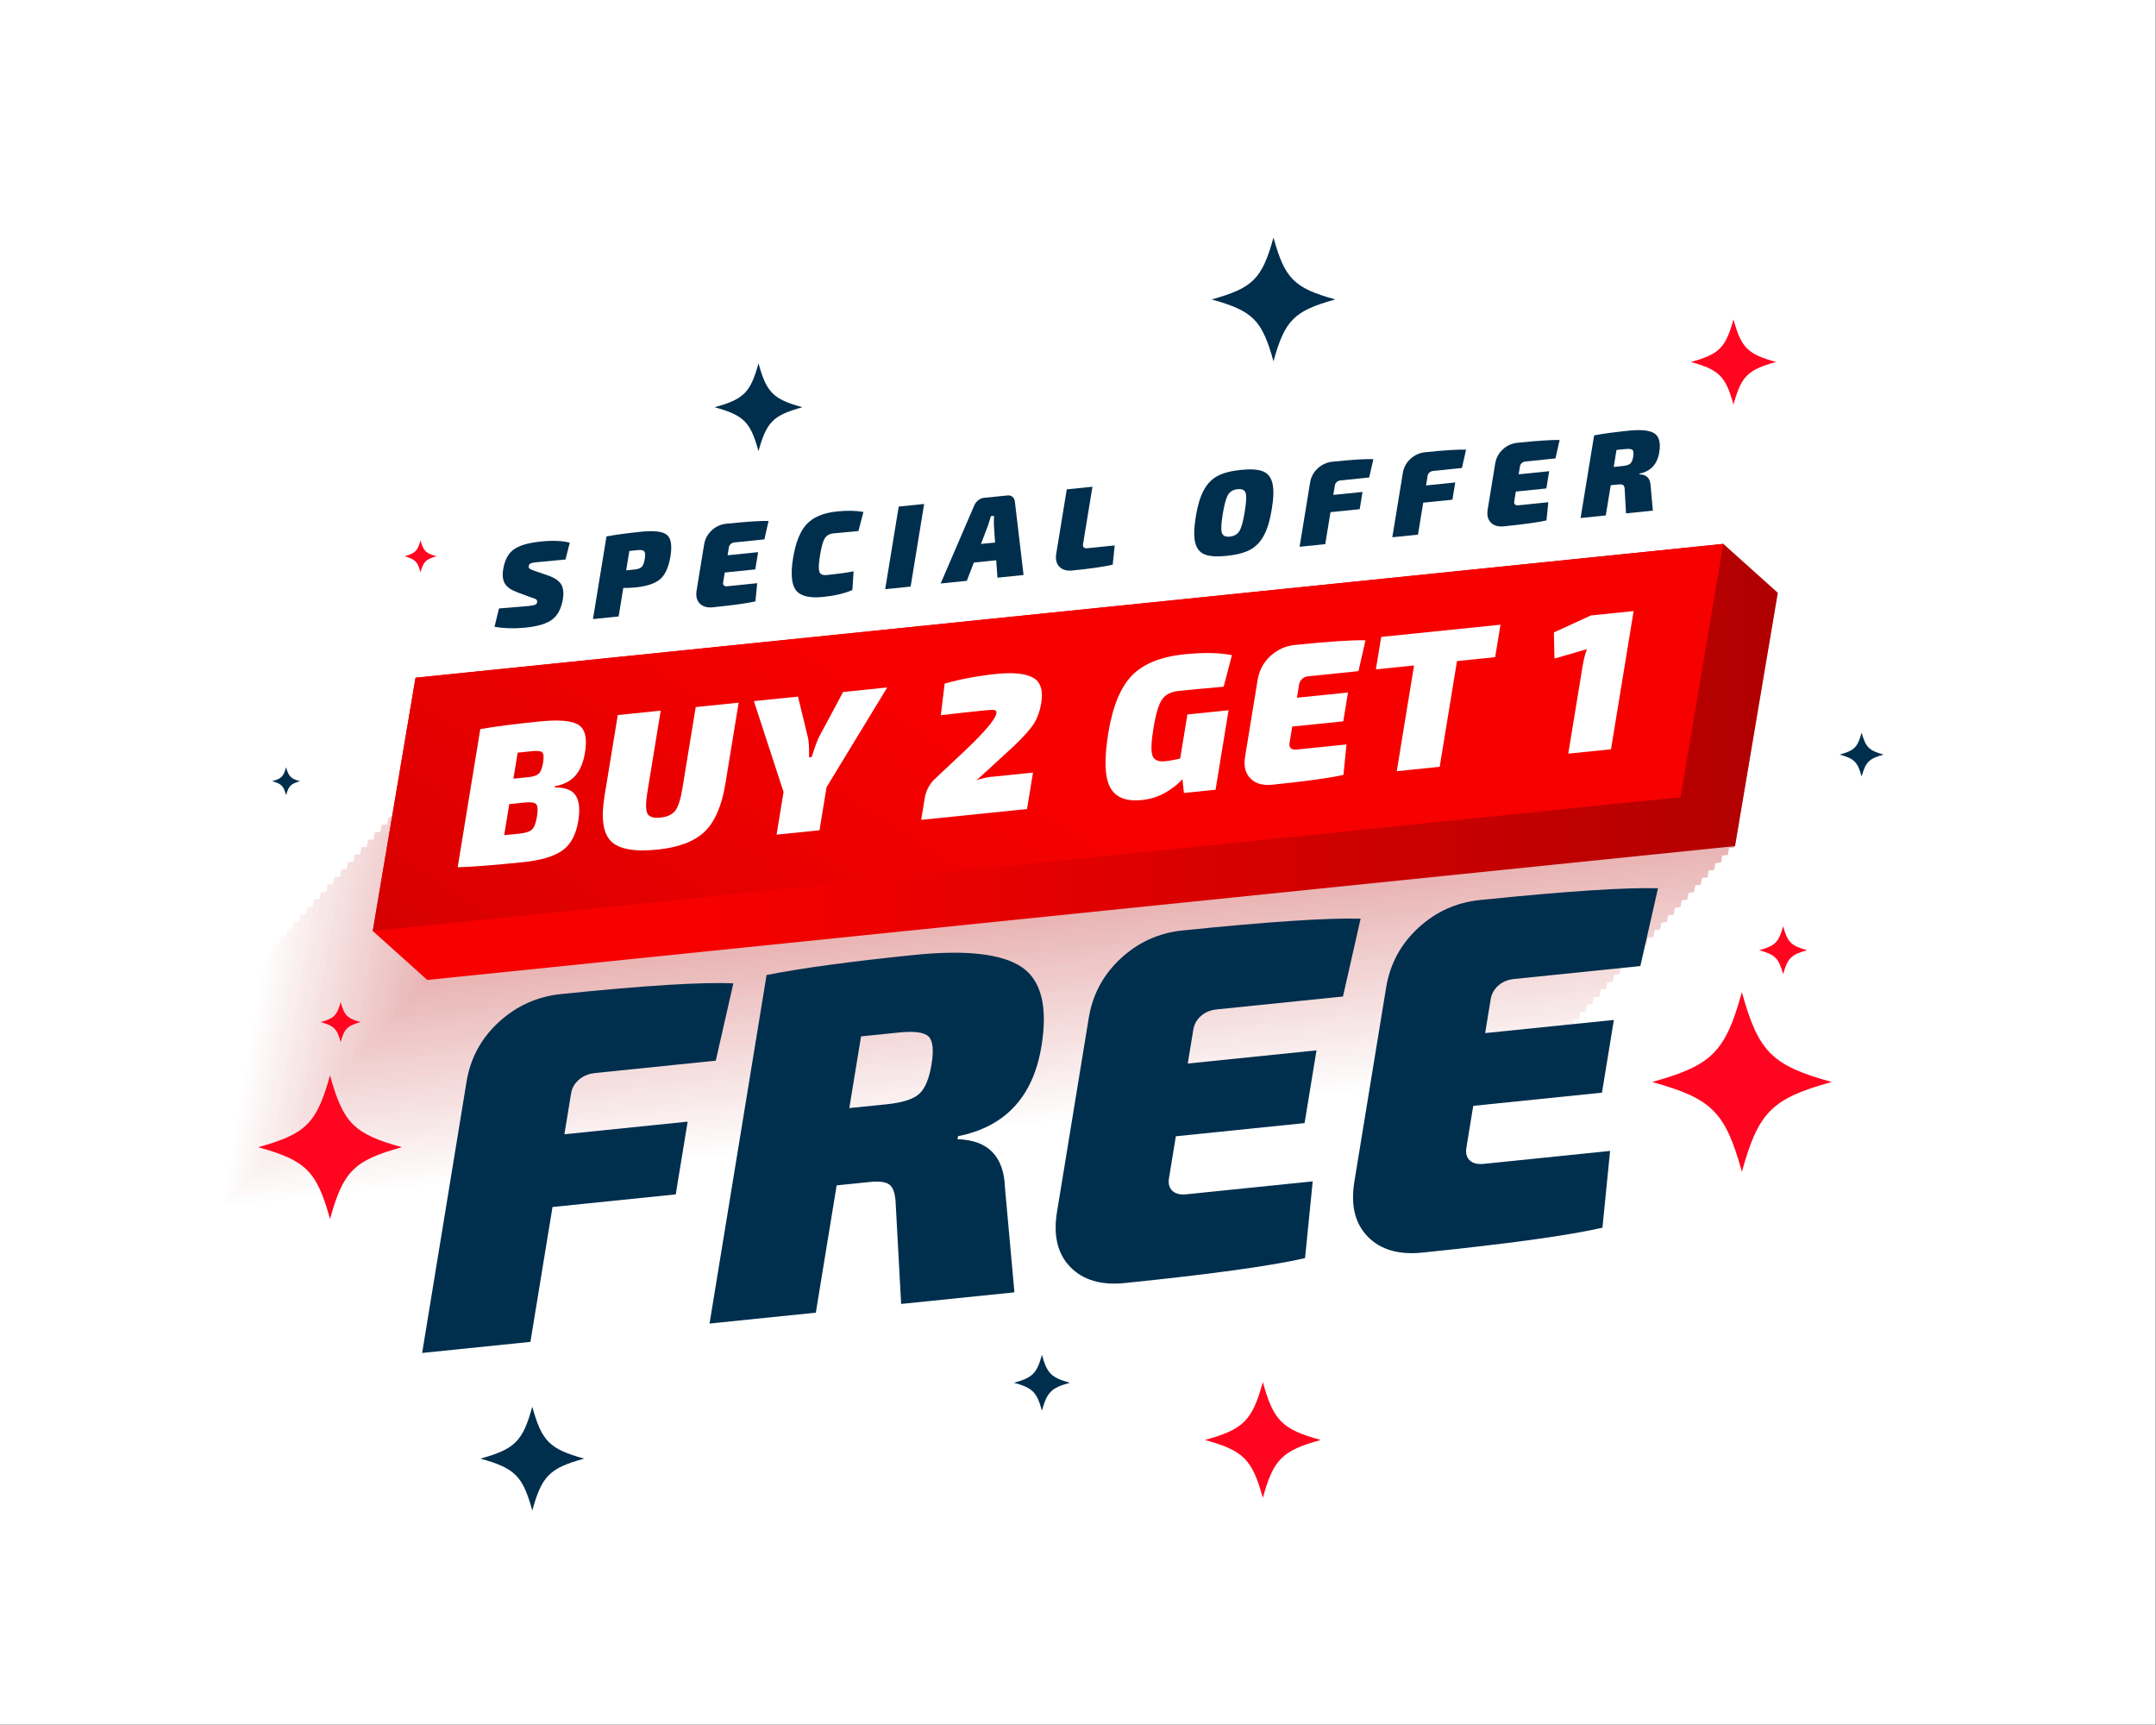 <?xml version="1.0" encoding="utf-8"?>
<!-- Generator: Adobe Illustrator 27.5.0, SVG Export Plug-In . SVG Version: 6.00 Build 0)  -->
<svg version="1.1" id="Layer_1" xmlns="http://www.w3.org/2000/svg" xmlns:xlink="http://www.w3.org/1999/xlink" x="0px" y="0px"
	 viewBox="0 0 2372 1898" style="enable-background:new 0 0 2372 1898;" xml:space="preserve">
<rect x="0" y="0" width="2372" height="1898" fill="#333333" stroke="none"/>
<g>
	<rect style="fill:#FFFFFF;" width="2371.708" height="1897.367"/>
	<g>
		<g style="opacity:0.3;">
			<polygon style="fill:#FFFFFF;" points="1677.791,1186.514 238.978,1333.736 286.013,1055.102 1724.826,907.879 			"/>
			<polygon style="fill:#FDF7F7;" points="1685.229,1178.315 246.416,1325.537 293.451,1046.903 1732.264,899.68 			"/>
			<polygon style="fill:#FAEFEF;" points="1692.667,1170.115 253.854,1317.338 300.889,1038.704 1739.702,891.481 			"/>
			<polygon style="fill:#F8E6E6;" points="1700.105,1161.916 261.292,1309.139 308.327,1030.505 1747.14,883.282 			"/>
			<polygon style="fill:#F5DEDE;" points="1707.543,1153.717 268.73,1300.94 315.765,1022.305 1754.578,875.083 			"/>
			<polygon style="fill:#F3D6D6;" points="1714.981,1145.518 276.168,1292.741 323.203,1014.106 1762.016,866.884 			"/>
			<polygon style="fill:#F0CECE;" points="1722.419,1137.319 283.606,1284.542 330.641,1005.907 1769.454,858.685 			"/>
			<polygon style="fill:#EEC5C5;" points="1729.857,1129.12 291.044,1276.342 338.079,997.708 1776.892,850.485 			"/>
			<polygon style="fill:#ECBDBD;" points="1737.295,1120.921 298.482,1268.143 345.517,989.509 1784.33,842.286 			"/>
			<polygon style="fill:#E9B5B5;" points="1744.733,1112.722 305.92,1259.944 352.955,981.31 1791.769,834.087 			"/>
			<polygon style="fill:#E7ADAD;" points="1752.172,1104.523 313.358,1251.745 360.393,973.111 1799.207,825.888 			"/>
			<polygon style="fill:#E4A5A5;" points="1759.609,1096.323 320.796,1243.546 367.831,964.911 1806.645,817.689 			"/>
			<polygon style="fill:#E29C9C;" points="1767.047,1088.124 328.234,1235.347 375.269,956.712 1814.083,809.49 			"/>
			<polygon style="fill:#E09494;" points="1774.485,1079.925 335.672,1227.148 382.707,948.513 1821.521,801.291 			"/>
			<polygon style="fill:#DD8C8C;" points="1781.924,1071.726 343.11,1218.949 390.145,940.314 1828.959,793.092 			"/>
			<polygon style="fill:#DB8484;" points="1789.362,1063.527 350.548,1210.75 397.584,932.115 1836.397,784.893 			"/>
			<polygon style="fill:#D87B7B;" points="1796.8,1055.328 357.986,1202.551 405.022,923.916 1843.835,776.693 			"/>
			<polygon style="fill:#D67373;" points="1804.238,1047.129 365.424,1194.351 412.46,915.717 1851.273,768.494 			"/>
			<polygon style="fill:#D36B6B;" points="1811.676,1038.93 372.862,1186.152 419.898,907.518 1858.711,760.295 			"/>
			<polygon style="fill:#D16363;" points="1819.114,1030.731 380.3,1177.953 427.336,899.319 1866.149,752.096 			"/>
			<polygon style="fill:#CF5A5A;" points="1826.552,1022.532 387.738,1169.754 434.774,891.12 1873.587,743.897 			"/>
			<polygon style="fill:#CC5252;" points="1833.99,1014.333 395.176,1161.555 442.212,882.92 1881.025,735.698 			"/>
			<polygon style="fill:#CA4A4A;" points="1841.428,1006.133 402.615,1153.356 449.65,874.721 1888.463,727.499 			"/>
			<polygon style="fill:#C74242;" points="1848.866,997.934 410.052,1145.157 457.088,866.522 1895.901,719.3 			"/>
			<polygon style="fill:#C53A3A;" points="1856.304,989.735 417.49,1136.958 464.526,858.323 1903.339,711.101 			"/>
			<polygon style="fill:#C33131;" points="1863.742,981.536 424.929,1128.759 471.964,850.124 1910.777,702.901 			"/>
			<polygon style="fill:#C02929;" points="1871.18,973.337 432.367,1120.56 479.402,841.925 1918.215,694.702 			"/>
			<polygon style="fill:#BE2121;" points="1878.618,965.138 439.805,1112.36 486.84,833.726 1925.653,686.503 			"/>
			<polygon style="fill:#BB1919;" points="1886.056,956.939 447.243,1104.161 494.278,825.526 1933.092,678.304 			"/>
			<polygon style="fill:#B91010;" points="1893.494,948.74 454.681,1095.962 501.716,817.327 1940.53,670.105 			"/>
			<polygon style="fill:#B60808;" points="1900.932,940.541 462.119,1087.763 509.154,809.128 1947.968,661.906 			"/>
			<polygon style="fill:#B40000;" points="1908.37,932.342 469.557,1079.564 516.592,800.929 1955.406,653.707 			"/>
		</g>
		<g>
			
				<linearGradient id="SVGID_1_" gradientUnits="userSpaceOnUse" x1="410.119" y1="1319.382" x2="1955.927" y2="1319.382" gradientTransform="matrix(1 -0.102 0 1 0 -360.22)">
				<stop  offset="0.228" style="stop-color:#F70000"/>
				<stop  offset="0.491" style="stop-color:#E20000"/>
				<stop  offset="1" style="stop-color:#B00000"/>
			</linearGradient>
			<polygon style="fill:url(#SVGID_1_);" points="470.06,1077.978 1908.891,930.754 1955.927,652.113 1895.967,598.301 
				457.154,745.523 410.119,1024.158 			"/>
			
				<linearGradient id="SVGID_00000029727021449591175930000002664882942035192727_" gradientUnits="userSpaceOnUse" x1="1310.231" y1="1083.746" x2="504.27" y2="2138.242" gradientTransform="matrix(1 -0.102 0 1 0 -360.22)">
				<stop  offset="0.228" style="stop-color:#F70000"/>
				<stop  offset="0.491" style="stop-color:#E20000"/>
				<stop  offset="1" style="stop-color:#B00000"/>
			</linearGradient>
			<polygon style="fill:url(#SVGID_00000029727021449591175930000002664882942035192727_);" points="1848.932,876.935 
				410.119,1024.158 457.154,745.523 1895.967,598.301 			"/>
		</g>
		<g>
			<path style="fill:#FFFFFF;" d="M610.576,864.922l-0.219,1.319c11.439-0.161,19.121,2.812,23.045,8.904
				c3.925,6.099,4.851,15.46,2.792,28.096c-2.483,15.119-8.35,25.94-17.622,32.451c-9.271,6.511-23.695,10.764-43.286,12.764
				c-31.776,3.255-55.696,5.121-71.755,5.61l24.886-152.002c14.99-2.689,36.704-5.494,65.147-8.402
				c21.328-2.187,35.643-0.94,42.938,3.732c7.296,4.664,9.677,14.707,7.155,30.135c-1.802,11.015-5.301,19.533-10.494,25.549
				C627.972,859.093,620.438,863.044,610.576,864.922z M554.687,918.727l17.416-1.782c6.53-0.669,10.989-2.207,13.382-4.62
				c2.387-2.413,4.15-7.064,5.276-13.974c1.158-7.045,0.901-11.567-0.772-13.562c-1.673-1.994-5.842-2.65-12.52-1.969l-17.191,1.763
				L554.687,918.727z M564.858,856.597l16.753-1.711c5.52-0.567,9.303-1.891,11.362-3.976c2.046-2.091,3.552-6.074,4.516-11.941
				c0.959-5.88,0.683-9.6-0.843-11.182c-1.531-1.582-5.121-2.072-10.776-1.493l-16.329,1.667L564.858,856.597z"/>
			<path style="fill:#FFFFFF;" d="M812.657,772.973l-14.598,89.222c-3.97,24.242-11.549,41.767-22.73,52.582
				c-11.188,10.828-28.534,17.435-52.042,19.841c-25.394,2.599-42.436-0.495-51.129-9.284c-8.692-8.782-11.053-25.297-7.083-49.526
				l14.604-89.222l47.23-4.838l-14.604,89.222c-1.995,12.198-2.021,20.176-0.065,23.946c1.949,3.77,6.762,5.263,14.456,4.478
				c7.547-0.772,12.952-3.313,16.232-7.617c3.268-4.304,5.906-12.552,7.9-24.744l14.604-89.222L812.657,772.973z"/>
			<path style="fill:#FFFFFF;" d="M909.362,865.978l-7.752,47.364l-47.23,4.825l7.675-46.92l-32.638-99.986l48.536-4.967
				l11.111,45.872c0.778,3.101,1.132,10.062,1.074,20.897l2.831-0.283c3.494-10.899,6.196-18.259,8.1-22.061l26.507-49.501
				l48.535-4.967L909.362,865.978z"/>
			<path style="fill:#FFFFFF;" d="M1035.095,786.824l4.207-34.87c17.938-5.012,36.923-8.544,56.951-10.596
				c18.278-1.866,31.647-0.528,40.108,4.021c8.454,4.548,11.516,13.948,9.187,28.192c-1.37,8.37-3.963,15.679-7.759,21.913
				c-3.809,6.24-11.285,14.701-22.453,25.368l-41.028,37.559c6.086-2.355,12.887-3.77,20.388-4.253l41.78-4.278l-6.562,40.094
				l-116.436,11.915l3.886-23.792c1.254-7.63,4.478-14.244,9.676-19.829l36.427-34.278c20.8-19.886,31.718-32.992,32.747-39.31
				c0.341-2.052-0.36-3.243-2.085-3.577c-1.737-0.322-5.211-0.219-10.435,0.315C1065.558,783.279,1049.365,785.081,1035.095,786.824
				z"/>
			<path style="fill:#FFFFFF;" d="M1351.651,781.298l-14.315,87.459l-34.819,3.565l-1.583-15.222
				c-4.902,5.559-11.246,10.538-19.03,14.946c-7.785,4.407-16.316,7.083-25.606,8.036c-17.551,1.795-29.26-2.966-35.115-14.283
				c-5.848-11.31-6.447-31.216-1.782-59.711c4.761-29.073,13.401-50.073,25.934-62.979c12.52-12.906,31.776-20.69,57.748-23.342
				c20.897-2.142,38.319-1.827,52.28,0.926l-9.111,34.729c-22.003,1.956-38.525,3.506-49.552,4.632
				c-8.416,0.862-14.495,4.015-18.24,9.451c-3.738,5.443-6.89,15.943-9.438,31.505c-2.496,15.28-2.863,25.349-1.094,30.225
				c1.776,4.871,6.427,6.923,13.974,6.151c5.082-0.521,10.59-1.518,16.541-2.998l7.933-48.458L1351.651,781.298z"/>
			<path style="fill:#FFFFFF;" d="M1481.386,818.922l-3.346,33.481c-14.823,3.397-41.021,7.02-78.6,10.86
				c-10.301,1.055-18.233-1.274-23.792-6.987c-5.559-5.713-7.489-13.704-5.81-23.991l13.845-84.596
				c1.685-10.275,6.35-18.954,14-26.018c7.643-7.064,16.624-11.124,26.925-12.179c37.579-3.841,63.468-5.552,77.668-5.128
				l-7.695,33.931l-55.066,5.636c-2.754,0.277-5.057,1.235-6.891,2.869c-1.84,1.635-2.947,3.622-3.326,5.971l-2.419,14.759
				l56.153-5.745l-5.192,31.725l-56.153,5.745l-2.992,18.285c-0.386,2.355,0.09,4.182,1.454,5.488
				c1.351,1.307,3.41,1.814,6.17,1.532L1481.386,818.922z"/>
			<path style="fill:#FFFFFF;" d="M1644.968,722.906l-41.999,4.297l-19.043,116.321l-47.224,4.832l19.031-116.321l-41.999,4.298
				l5.842-35.688l131.234-13.434L1644.968,722.906z"/>
			<path style="fill:#FFFFFF;" d="M1772.407,824.236l-47.011,4.813l15.576-95.167c1.326-8.081,2.973-14.682,4.954-19.79
				l-35.733,10.371l-0.643-28.746l40.725-18.677l47.011-4.813L1772.407,824.236z"/>
		</g>
		<g>
			<path style="fill:#002E4D;" d="M787.489,1166.803l-132.302,13.536c-7.322,0.746-13.395,3.191-18.195,7.321
				c-4.825,4.143-7.714,9.175-8.685,15.093l-7.367,45.01l135.596-13.871l-13.099,80.009l-135.59,13.871l-24.287,148.36
				l-119.12,12.192l48.845-298.387c4.239-25.921,16.097-47.808,35.572-65.649c19.462-17.834,42.379-28.103,68.731-30.799
				c92.221-9.438,155.29-13.337,189.214-11.709L787.489,1166.803z"/>
			<path style="fill:#002E4D;" d="M1116.043,1421.654l-124.614,12.751l-6.06-111.379c-0.495-10.14-2.747-16.74-6.742-19.803
				c-4.008-3.043-11.124-4.053-21.373-2.998l-36.781,3.757l-22.917,140.029l-116.925,11.961l62.754-383.396
				c37.933-7.514,91.847-14.861,161.755-22.016c57.086-5.842,96.589-1.499,118.508,13.009c21.913,14.514,29.286,43.626,22.132,87.33
				c-9.091,55.568-39.683,88.566-91.764,98.988l-0.547,3.333c33.668,0.933,51.071,18.825,52.209,53.67L1116.043,1421.654z
				 M934.395,1218.967l41.169-4.207c17.197-1.763,29.055-5.52,35.585-11.298c6.518-5.751,11.085-16.605,13.691-32.541
				c2.606-15.917,1.493-26.185-3.32-30.798c-4.832-4.601-15.84-6.029-33.043-4.266l-41.169,4.214L934.395,1218.967z"/>
			<path style="fill:#002E4D;" d="M1444.225,1299.568l-8.428,84.449c-37.386,8.57-103.479,17.692-198.253,27.388
				c-25.993,2.657-45.988-3.21-60.001-17.628c-14.019-14.405-18.895-34.574-14.656-60.508l34.929-213.367
				c4.24-25.927,16.007-47.802,35.295-65.623c19.288-17.821,41.922-28.057,67.914-30.714
				c94.781-9.702,160.082-14.006,195.892-12.945l-19.41,85.581l-138.877,14.205c-6.961,0.714-12.751,3.133-17.377,7.244
				c-4.645,4.118-7.437,9.149-8.402,15.068l-6.099,37.225l141.631-14.489l-13.099,80.01l-141.63,14.494l-7.547,46.123
				c-0.972,5.925,0.25,10.538,3.674,13.826c3.422,3.3,8.608,4.581,15.563,3.867L1444.225,1299.568z"/>
			<path style="fill:#002E4D;" d="M1771.397,1266.088l-8.422,84.454c-37.392,8.563-103.479,17.686-198.26,27.389
				c-25.985,2.657-45.988-3.217-60-17.628c-14.019-14.411-18.896-34.575-14.656-60.516l34.928-213.366
				c4.24-25.921,16-47.802,35.302-65.617c19.289-17.821,41.922-28.057,67.914-30.72c94.775-9.696,160.07-14,195.886-12.938
				l-19.404,85.574l-138.884,14.212c-6.961,0.714-12.751,3.133-17.377,7.238c-4.639,4.124-7.431,9.149-8.402,15.068l-6.093,37.225
				l141.624-14.489l-13.092,80.016l-141.631,14.495l-7.547,46.116c-0.972,5.932,0.244,10.538,3.673,13.832
				c3.41,3.294,8.596,4.581,15.557,3.867L1771.397,1266.088z"/>
		</g>
		<g>
			<path style="fill:#002E4D;" d="M585.703,657.668l-16.535-6.079c-6.755-2.496-11.31-5.681-13.665-9.542
				c-2.355-3.86-2.985-9.122-1.891-15.801c1.666-10.184,5.546-17.461,11.632-21.849c6.093-4.375,15.988-7.263,29.698-8.666
				c13.099-1.339,23.728-0.92,31.898,1.267l-4.684,18.478c-10.384,0.888-20.903,1.879-31.577,2.973
				c-3.294,0.335-5.546,0.785-6.742,1.338c-1.197,0.553-1.917,1.538-2.142,2.94c-0.2,1.229,0.167,2.207,1.119,2.928
				c0.946,0.727,2.837,1.543,5.674,2.464l15.139,5.179c6.845,2.503,11.439,5.7,13.787,9.599c2.348,3.912,2.966,9.239,1.859,16.001
				c-1.686,10.268-5.508,17.744-11.478,22.408c-5.958,4.671-15.891,7.714-29.762,9.136c-11.709,1.197-23.045,0.888-34.008-0.926
				l4.967-20.188c17.101-1.319,27.955-2.214,32.554-2.683c3.552-0.366,5.958-0.829,7.193-1.389c1.248-0.56,1.969-1.447,2.168-2.677
				c0.2-1.229-0.045-2.194-0.74-2.901C589.473,658.968,587.981,658.299,585.703,657.668z"/>
			<path style="fill:#002E4D;" d="M652.369,681.023l14.874-90.883c8.988-1.776,21.727-3.513,38.21-5.198
				c14.309-1.467,23.734-0.309,28.276,3.448c4.549,3.77,5.842,11.671,3.873,23.695c-1.943,11.857-5.7,20.182-11.259,24.975
				c-5.558,4.806-14.591,7.842-27.072,9.117c-4.691,0.476-9.2,0.682-13.536,0.605l-5.134,31.351L652.369,681.023z M688.899,627.43
				l9.111-0.939c3.815-0.386,6.491-1.351,8.022-2.889c1.525-1.538,2.638-4.42,3.326-8.627c0.708-4.298,0.528-7.116-0.534-8.428
				c-1.062-1.313-3.507-1.776-7.328-1.39l-9.104,0.94L688.899,627.43z"/>
			<path style="fill:#002E4D;" d="M833.078,641.552l-2.001,20.015c-8.859,2.033-24.526,4.195-46.985,6.492
				c-6.164,0.63-10.905-0.766-14.232-4.175c-3.32-3.417-4.478-8.197-3.468-14.341l8.281-50.575
				c1.003-6.151,3.789-11.336,8.364-15.557c4.568-4.22,9.934-6.652,16.097-7.282c22.466-2.291,37.945-3.32,46.425-3.063
				l-4.593,20.279l-32.921,3.371c-1.647,0.167-3.024,0.746-4.118,1.718c-1.1,0.978-1.763,2.168-1.994,3.571l-1.441,8.827
				l33.571-3.436l-3.108,18.966l-33.571,3.436l-1.788,10.924c-0.232,1.409,0.064,2.502,0.875,3.281
				c0.804,0.785,2.033,1.081,3.68,0.914L833.078,641.552z"/>
			<path style="fill:#002E4D;" d="M939.092,628.498l-1.326,20.6c-8.794,3.745-19.532,6.273-32.194,7.566
				c-14.919,1.531-24.859-0.9-29.826-7.309c-4.967-6.395-6.035-18.246-3.204-35.539c2.831-17.294,7.881-29.769,15.145-37.425
				c7.27-7.649,18.362-12.23,33.275-13.762c11.194-1.145,20.838-0.965,28.958,0.534l-5.488,21.019
				c-12.121,1.068-21.257,1.917-27.414,2.548c-4.42,0.45-7.624,2.271-9.592,5.449c-1.969,3.185-3.712,9.38-5.218,18.599
				c-1.512,9.214-1.776,15.267-0.791,18.143c0.971,2.882,3.679,4.092,8.099,3.642C922.442,631.245,932.298,629.888,939.092,628.498z
				"/>
			<path style="fill:#002E4D;" d="M1001.858,645.264l-27.98,2.857l14.875-90.875l27.98-2.863L1001.858,645.264z"/>
			<path style="fill:#002E4D;" d="M1096.015,616.332l-24.589,2.516l-7.765,20.086l-28.758,2.946l36.954-85.883
				c0.965-2.258,2.432-4.15,4.394-5.693c1.956-1.538,4.06-2.426,6.318-2.658l25.632-2.618c2.258-0.232,4.137,0.244,5.655,1.428
				c1.506,1.184,2.388,2.843,2.638,4.979l9.619,81.116l-28.752,2.94L1096.015,616.332z M1094.742,596.78l-1.235-19.043
				c-0.109-4.041-0.058-7.456,0.142-10.243l-3.513,0.36c-1.19,4.182-2.284,7.701-3.262,10.564l-7.617,19.945L1094.742,596.78z"/>
			<path style="fill:#002E4D;" d="M1201.882,535.442l-10.391,63.481c-0.231,1.409,0.084,2.49,0.933,3.268
				c0.856,0.779,2.104,1.081,3.757,0.907l30.187-3.088l-2.194,21.205c-9.136,2.149-23.85,4.259-44.148,6.331
				c-6.421,0.656-11.271-0.721-14.546-4.143c-3.282-3.423-4.413-8.203-3.41-14.348l11.574-70.732L1201.882,535.442z"/>
			<path style="fill:#002E4D;" d="M1365.084,516.925c10.674-1.087,18.716-0.592,24.133,1.48c5.417,2.084,8.956,6.382,10.616,12.905
				c1.66,6.518,1.467,16.058-0.592,28.611c-2.052,12.565-5.025,22.383-8.917,29.466c-3.886,7.09-8.975,12.276-15.274,15.55
				c-6.292,3.275-14.772,5.462-25.438,6.55c-10.59,1.087-18.587,0.585-24.004-1.493c-5.417-2.072-8.955-6.376-10.622-12.9
				c-1.66-6.517-1.46-16.052,0.592-28.611c2.059-12.558,5.031-22.376,8.917-29.466c3.886-7.09,8.982-12.276,15.274-15.55
				C1346.06,520.193,1354.501,518.013,1365.084,516.925z M1370.457,542.344c-1.042-3.307-3.989-4.709-8.84-4.214
				c-4.864,0.502-8.377,2.561-10.545,6.202c-2.175,3.629-4.118,10.667-5.829,21.115c-1.705,10.448-2.04,17.326-1.01,20.626
				c1.042,3.307,3.989,4.71,8.847,4.208c4.857-0.489,8.37-2.554,10.545-6.189c2.174-3.629,4.118-10.674,5.822-21.122
				C1371.158,552.523,1371.492,545.645,1370.457,542.344z"/>
			<path style="fill:#002E4D;" d="M1506.367,525.263l-31.357,3.204c-1.731,0.18-3.172,0.759-4.317,1.743
				c-1.138,0.978-1.827,2.169-2.052,3.577l-1.744,10.661l32.137-3.282l-3.108,18.966l-32.136,3.281l-5.759,35.167l-28.231,2.895
				l11.574-70.732c1.01-6.144,3.815-11.33,8.435-15.556c4.613-4.227,10.036-6.665,16.29-7.296c21.862-2.239,36.801-3.166,44.85-2.78
				L1506.367,525.263z"/>
			<path style="fill:#002E4D;" d="M1608.38,514.828l-31.364,3.204c-1.731,0.18-3.172,0.76-4.311,1.737
				c-1.139,0.984-1.828,2.175-2.059,3.577l-1.744,10.667l32.137-3.287l-3.101,18.966l-32.142,3.288l-5.752,35.167l-28.237,2.889
				l11.574-70.726c1.01-6.144,3.822-11.336,8.441-15.556c4.606-4.233,10.036-6.665,16.29-7.302
				c21.855-2.239,36.801-3.159,44.843-2.773L1608.38,514.828z"/>
			<path style="fill:#002E4D;" d="M1703.412,552.497l-2.001,20.015c-8.859,2.033-24.525,4.195-46.991,6.498
				c-6.157,0.631-10.905-0.772-14.225-4.182c-3.32-3.41-4.478-8.196-3.474-14.34l8.28-50.575c1.01-6.151,3.796-11.33,8.37-15.556
				c4.568-4.221,9.933-6.646,16.097-7.276c22.466-2.297,37.946-3.32,46.426-3.069l-4.594,20.279l-32.921,3.371
				c-1.647,0.167-3.024,0.746-4.124,1.724c-1.094,0.972-1.756,2.161-1.988,3.564l-1.441,8.827l33.565-3.436l-3.101,18.966
				l-33.571,3.436l-1.789,10.924c-0.232,1.409,0.064,2.503,0.868,3.281c0.811,0.785,2.04,1.088,3.687,0.92L1703.412,552.497z"/>
			<path style="fill:#002E4D;" d="M1818.446,561.703l-29.537,3.024l-1.435-26.404c-0.116-2.406-0.65-3.963-1.596-4.683
				c-0.952-0.727-2.638-0.965-5.07-0.721l-8.711,0.894l-5.437,33.191l-27.716,2.838l14.875-90.876
				c8.994-1.789,21.772-3.525,38.338-5.218c13.536-1.383,22.904-0.354,28.09,3.082c5.199,3.436,6.948,10.345,5.25,20.704
				c-2.156,13.163-9.406,20.986-21.746,23.457l-0.128,0.792c7.971,0.225,12.095,4.458,12.365,12.719L1818.446,561.703z
				 M1775.392,513.663l9.76-0.997c4.079-0.418,6.891-1.306,8.434-2.677c1.544-1.364,2.625-3.937,3.249-7.714
				c0.611-3.776,0.354-6.209-0.791-7.302c-1.146-1.087-3.757-1.428-7.83-1.003l-9.76,0.991L1775.392,513.663z"/>
		</g>
	</g>
	<g>
		<g>
			<path style="fill:#FF051F;" d="M1953.975,398.212c-31.232,8.625-38.223,15.616-46.849,46.849
				c-8.625-31.232-15.616-38.224-46.849-46.849c31.233-8.624,38.224-15.616,46.849-46.848
				C1915.751,382.596,1922.743,389.588,1953.975,398.212z"/>
		</g>
		<g>
			<path style="fill:#FF051F;" d="M442.133,1261.983c-52.705,14.554-64.503,26.352-79.057,79.057
				c-14.554-52.705-26.352-64.503-79.057-79.057c52.705-14.554,64.503-26.352,79.057-79.057
				C377.63,1235.63,389.429,1247.429,442.133,1261.983z"/>
		</g>
		<g>
			<path style="fill:#FF051F;" d="M396.749,1124.365c-14.64,4.043-17.918,7.32-21.961,21.961
				c-4.043-14.641-7.32-17.918-21.96-21.961c14.64-4.042,17.918-7.32,21.96-21.96
				C378.831,1117.045,382.109,1120.323,396.749,1124.365z"/>
		</g>
		<g>
			<path style="fill:#FF051F;" d="M2015.219,1190.246c-65.881,18.193-80.628,32.94-98.821,98.821
				c-18.192-65.881-32.94-80.628-98.821-98.821c65.881-18.192,80.629-32.94,98.821-98.821
				C1934.591,1157.305,1949.339,1172.053,2015.219,1190.246z"/>
		</g>
		<g>
			<path style="fill:#FF051F;" d="M1988.135,1045.308c-17.568,4.852-21.501,8.785-26.352,26.352
				c-4.852-17.568-8.784-21.501-26.352-26.352c17.568-4.851,21.501-8.784,26.352-26.352
				C1966.634,1036.524,1970.567,1040.457,1988.135,1045.308z"/>
		</g>
		<g>
			<path style="fill:#FF051F;" d="M480.197,611.959c-11.712,3.234-14.334,5.855-17.568,17.568
				c-3.234-11.712-5.856-14.334-17.569-17.568c11.712-3.235,14.334-5.856,17.569-17.568
				C465.863,606.103,468.485,608.725,480.197,611.959z"/>
		</g>
		<g>
			<path style="fill:#FF051F;" d="M1453.037,1584.067c-42.456,11.724-51.961,21.228-63.685,63.685
				c-11.724-42.457-21.228-51.961-63.684-63.685c42.456-11.724,51.961-21.228,63.684-63.685
				C1401.076,1562.839,1410.581,1572.342,1453.037,1584.067z"/>
		</g>
		<g>
			<path style="fill:#002E4D;" d="M1469.141,329.404c-45.385,12.533-55.545,22.692-68.077,68.077
				c-12.532-45.385-22.692-55.544-68.077-68.077c45.385-12.533,55.544-22.693,68.077-68.077
				C1413.597,306.711,1423.757,316.871,1469.141,329.404z"/>
		</g>
		<g>
			<path style="fill:#002E4D;" d="M1177.07,1521.114c-20.496,5.66-25.084,10.248-30.744,30.744
				c-5.661-20.496-10.249-25.084-30.745-30.744c20.496-5.661,25.084-10.248,30.745-30.745
				C1151.985,1510.866,1156.573,1515.454,1177.07,1521.114z"/>
		</g>
		<g>
			<path style="fill:#002E4D;" d="M642.703,1604.563c-38.065,10.511-46.586,19.032-57.097,57.097
				c-10.511-38.065-19.032-46.586-57.096-57.097c38.065-10.511,46.586-19.032,57.096-57.096
				C596.118,1585.53,604.639,1594.052,642.703,1604.563z"/>
		</g>
		<g>
			<path style="fill:#002E4D;" d="M330.136,859.378c-10.249,2.83-12.542,5.124-15.373,15.372
				c-2.829-10.248-5.124-12.542-15.372-15.372c10.248-2.83,12.542-5.124,15.372-15.372
				C317.594,854.254,319.887,856.548,330.136,859.378z"/>
		</g>
		<g>
			<path style="fill:#002E4D;" d="M882.802,447.989c-32.208,8.894-39.419,16.104-48.313,48.312
				c-8.894-32.208-16.104-39.418-48.312-48.312c32.208-8.895,39.419-16.104,48.312-48.313
				C843.383,431.885,850.594,439.095,882.802,447.989z"/>
		</g>
		<g>
			<path style="fill:#002E4D;" d="M2072.316,830.098c-16.104,4.447-19.709,8.052-24.156,24.156
				c-4.447-16.104-8.052-19.709-24.156-24.156c16.104-4.447,19.709-8.053,24.156-24.156
				C2052.607,822.045,2056.212,825.651,2072.316,830.098z"/>
		</g>
	</g>
</g>
</svg>
